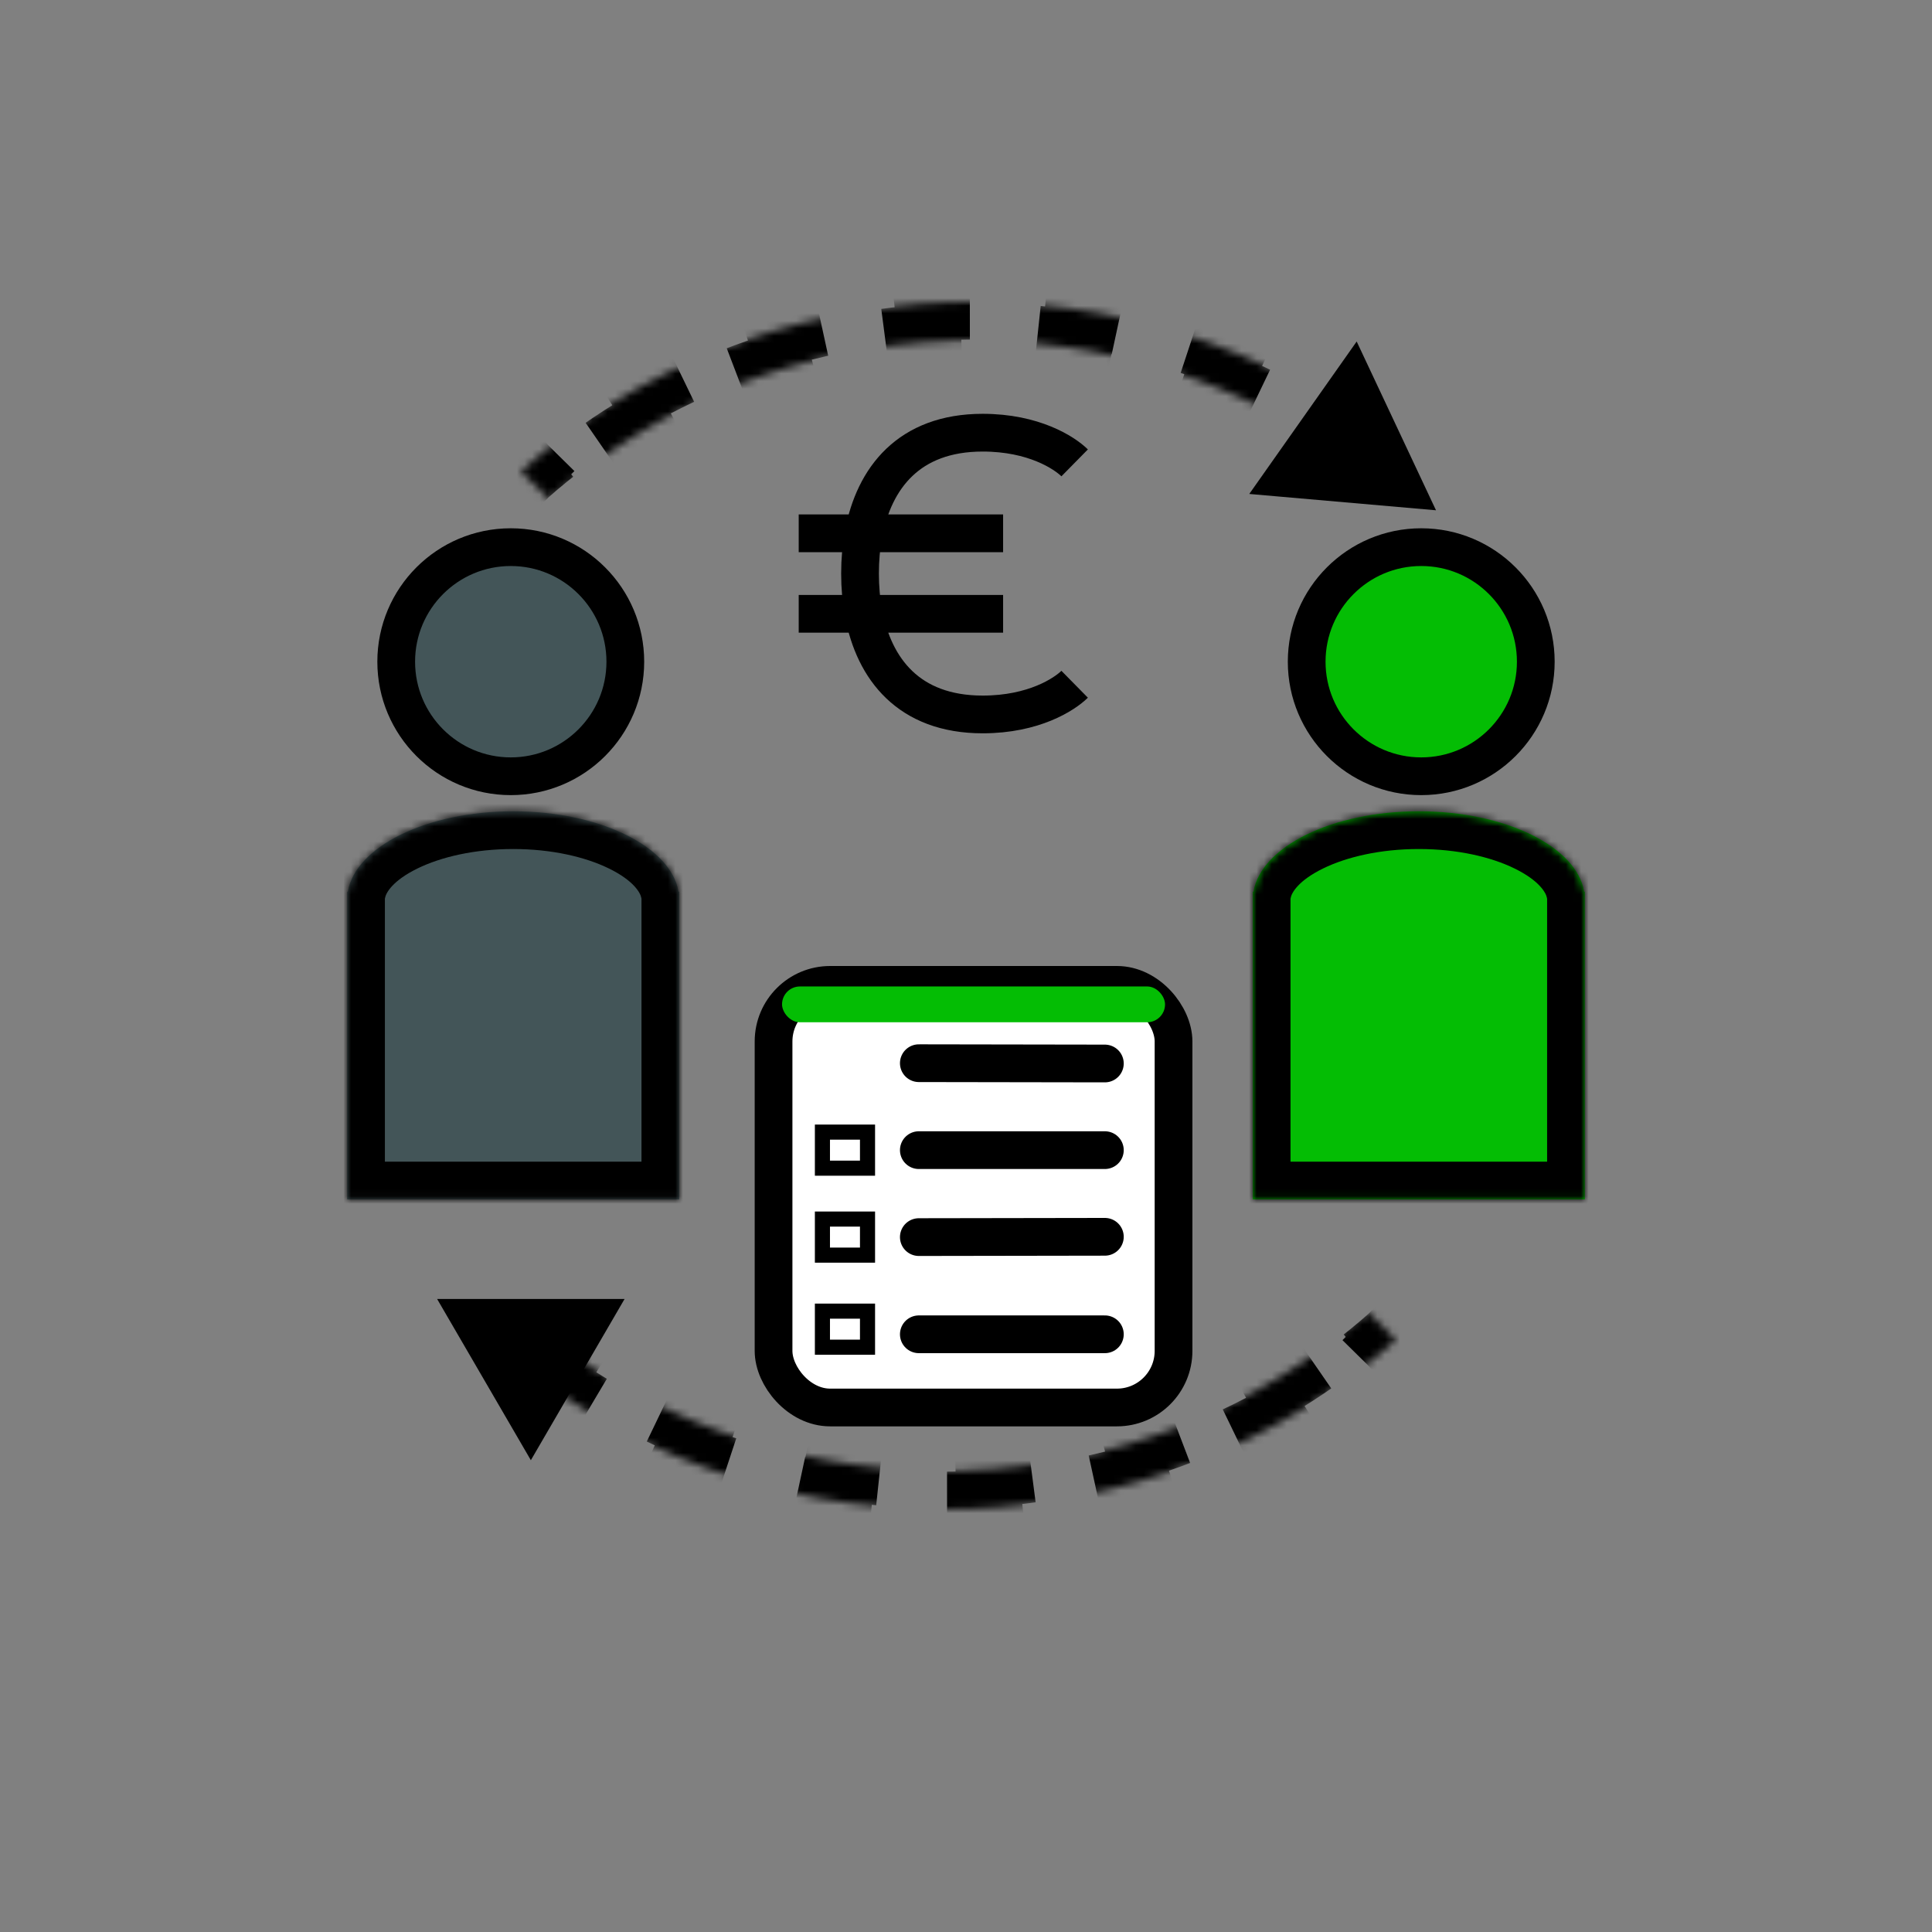 <svg width="256" height="256" viewBox="0 0 256 256" fill="none" xmlns="http://www.w3.org/2000/svg">
<rect x="0" y="0" width="256" height="256" fill="#808080" stroke="none"/>
<mask id="path-1-inside-1_80_252" fill="white">
<path d="M90 118.147H89.908C88.896 112.178 79.475 107.5 68 107.5C56.525 107.5 47.104 112.178 46.092 118.147H46L46 158.929H90L90 118.147Z"/>
</mask>
<path d="M90 118.147H89.908C88.896 112.178 79.475 107.5 68 107.5C56.525 107.5 47.104 112.178 46.092 118.147H46L46 158.929H90L90 118.147Z" fill="#072B31" fill-opacity="0.5"/>
<path d="M90 118.147V113.147H95V118.147H90ZM89.908 118.147V123.147H85.685L84.979 118.983L89.908 118.147ZM68 107.5L68 102.5H68L68 107.5ZM46.092 118.147L51.021 118.983L50.315 123.147H46.092V118.147ZM46 118.147L41 118.147L41 113.147H46V118.147ZM46 158.929V163.929H41L41 158.929H46ZM90 158.929H95L95 163.929H90V158.929ZM90 118.147V123.147H89.908V118.147V113.147H90V118.147ZM89.908 118.147L84.979 118.983C84.868 118.333 84.001 116.701 80.68 115.076C77.56 113.55 73.11 112.5 68 112.5L68 107.5L68 102.5C74.364 102.5 80.363 103.789 85.075 106.094C89.586 108.3 93.936 111.992 94.838 117.311L89.908 118.147ZM68 107.5V112.5C62.89 112.5 58.44 113.55 55.32 115.076C51.999 116.701 51.132 118.333 51.021 118.983L46.092 118.147L41.162 117.311C42.064 111.992 46.414 108.3 50.925 106.094C55.637 103.789 61.636 102.5 68 102.5V107.5ZM46.092 118.147V123.147H46V118.147V113.147H46.092V118.147ZM46 118.147L51 118.147L51 158.929H46H41L41 118.147L46 118.147ZM46 158.929V153.929H90V158.929V163.929H46V158.929ZM90 158.929L85 158.929L85 118.147L90 118.147H95L95 158.929H90Z" fill="black" mask="url(#path-1-inside-1_80_252)"/>
<circle cx="67.679" cy="87.679" r="15.179" fill="#072B31" fill-opacity="0.5" stroke="black" stroke-width="5"/>
<mask id="path-4-inside-2_80_252" fill="white">
<path d="M166 118.147H166.092C167.104 112.178 176.525 107.5 188 107.5C199.475 107.5 208.896 112.178 209.908 118.147H210V158.929H166V118.147Z"/>
</mask>
<path d="M166 118.147H166.092C167.104 112.178 176.525 107.5 188 107.5C199.475 107.5 208.896 112.178 209.908 118.147H210V158.929H166V118.147Z" fill="#04BD04"/>
<path d="M166 118.147V113.147H161V118.147H166ZM166.092 118.147V123.147H170.315L171.021 118.983L166.092 118.147ZM188 107.5L188 102.5H188L188 107.5ZM209.908 118.147L204.979 118.983L205.685 123.147H209.908V118.147ZM210 118.147H215V113.147H210V118.147ZM210 158.929V163.929H215V158.929H210ZM166 158.929H161V163.929H166V158.929ZM166 118.147V123.147H166.092V118.147V113.147H166V118.147ZM166.092 118.147L171.021 118.983C171.132 118.333 171.999 116.701 175.32 115.076C178.44 113.55 182.89 112.5 188 112.5L188 107.5L188 102.5C181.636 102.5 175.637 103.789 170.926 106.094C166.414 108.3 162.064 111.992 161.162 117.311L166.092 118.147ZM188 107.5V112.5C193.11 112.5 197.56 113.55 200.68 115.076C204.001 116.701 204.868 118.333 204.979 118.983L209.908 118.147L214.838 117.311C213.936 111.992 209.586 108.3 205.074 106.094C200.363 103.789 194.364 102.5 188 102.5V107.5ZM209.908 118.147V123.147H210V118.147V113.147H209.908V118.147ZM210 118.147H205V158.929H210H215V118.147H210ZM210 158.929V153.929H166V158.929V163.929H210V158.929ZM166 158.929H171V118.147H166H161V158.929H166Z" fill="black" mask="url(#path-4-inside-2_80_252)"/>
<circle cx="17.679" cy="17.679" r="15.179" transform="matrix(-1 0 0 1 206 70)" fill="#04BD04" stroke="black" stroke-width="5"/>
<path d="M142.396 61.333C141.042 60 136.979 57.333 130.208 57.333C120.371 57.333 115.828 63.414 114.441 70.667M142.396 90.667C141.042 92 136.979 94.667 130.208 94.667C120.371 94.667 115.828 88.586 114.441 81.333M114.441 70.667C114.109 72.4 113.958 74.2 113.958 76C113.958 77.8 114.109 79.6 114.441 81.333M114.441 70.667H105.833M114.441 70.667H132.917M114.441 81.333H105.833H132.917" stroke="black" stroke-width="5"/>
<mask id="path-8-inside-3_80_252" fill="white">
<path d="M184.39 58.652C167.988 45.966 147.193 39.349 125.937 40.05C104.681 40.752 84.435 48.724 69.027 62.459L72.789 66.162C87.231 53.289 106.206 45.817 126.129 45.16C146.052 44.502 165.542 50.705 180.915 62.594L184.39 58.652Z"/>
</mask>
<path d="M184.39 58.652C167.988 45.966 147.193 39.349 125.937 40.05C104.681 40.752 84.435 48.724 69.027 62.459L72.789 66.162C87.231 53.289 106.206 45.817 126.129 45.16C146.052 44.502 165.542 50.705 180.915 62.594L184.39 58.652Z" stroke="black" stroke-width="10" stroke-dasharray="10 10" mask="url(#path-8-inside-3_80_252)"/>
<path d="M186.167 64.746L170.081 63.339L179.334 50.206L186.167 64.746Z" fill="black" stroke="black" stroke-width="5"/>
<mask id="path-10-inside-4_80_252" fill="white">
<path d="M69.61 181.348C86.012 194.034 106.807 200.651 128.063 199.949C149.319 199.248 169.565 191.276 184.973 177.541L181.211 173.837C166.769 186.711 147.794 194.183 127.871 194.84C107.948 195.498 88.458 189.295 73.085 177.406L69.61 181.348Z"/>
</mask>
<path d="M69.61 181.348C86.012 194.034 106.807 200.651 128.063 199.949C149.319 199.248 169.565 191.276 184.973 177.541L181.211 173.837C166.769 186.711 147.794 194.183 127.871 194.84C107.948 195.498 88.458 189.295 73.085 177.406L69.61 181.348Z" stroke="black" stroke-width="10" stroke-dasharray="10 10" mask="url(#path-10-inside-4_80_252)"/>
<path d="M62.266 174.622H78.414L70.341 188.511L62.266 174.622Z" fill="black" stroke="black" stroke-width="5"/>
<rect x="102.5" y="130.5" width="53" height="56" rx="7.5" fill="white" stroke="black" stroke-width="5"/>
<path d="M121.75 140.878L146.4 140.918" stroke="black" stroke-width="5" stroke-linecap="round" stroke-linejoin="round"/>
<path d="M121.75 152.4H146.4" stroke="black" stroke-width="5" stroke-linecap="round" stroke-linejoin="round"/>
<path d="M121.75 163.922L146.4 163.882" stroke="black" stroke-width="5" stroke-linecap="round" stroke-linejoin="round"/>
<path d="M121.75 176.8L146.4 176.8" stroke="black" stroke-width="5" stroke-linecap="round" stroke-linejoin="round"/>
<rect x="103.625" y="130.711" width="50.75" height="4.744" rx="2.372" fill="#04BD04"/>
<rect x="108.975" y="150.011" width="5.975" height="4.778" stroke="black" stroke-width="2"/>
<rect x="108.975" y="161.533" width="5.975" height="4.778" stroke="black" stroke-width="2"/>
<rect x="108.975" y="173.733" width="5.975" height="4.778" stroke="black" stroke-width="2"/>
</svg>
